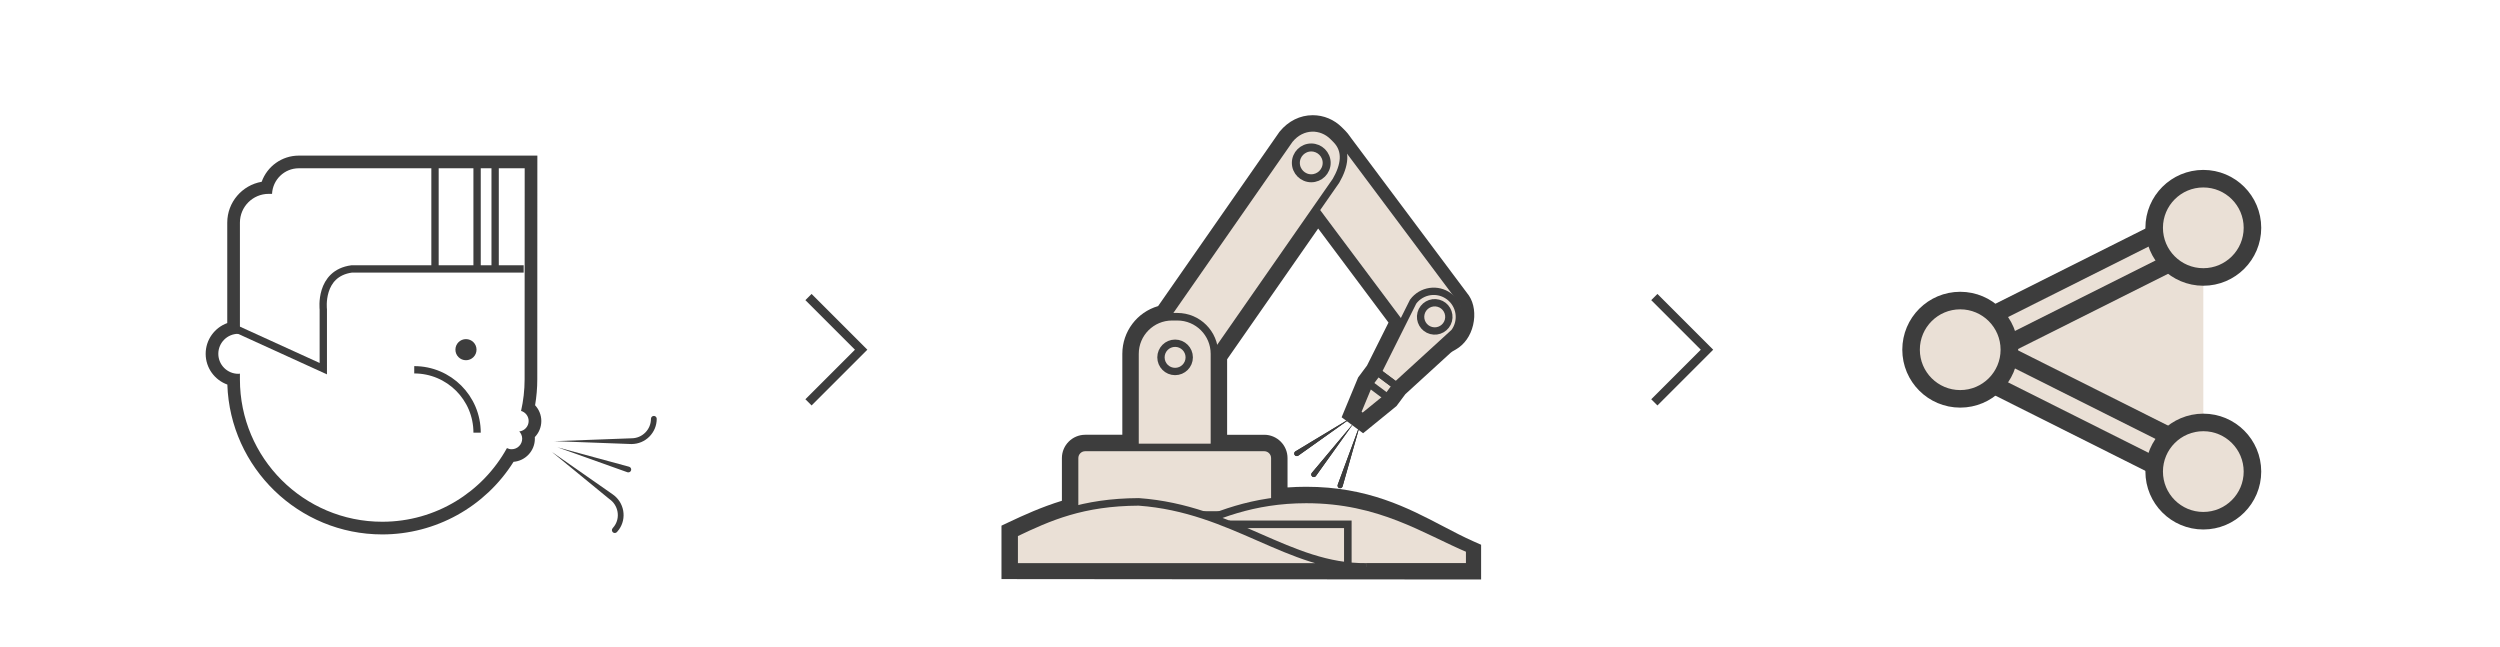 <?xml version="1.0" encoding="utf-8"?>
<!-- Generator: Adobe Illustrator 16.0.0, SVG Export Plug-In . SVG Version: 6.00 Build 0)  -->
<!DOCTYPE svg PUBLIC "-//W3C//DTD SVG 1.1//EN" "http://www.w3.org/Graphics/SVG/1.1/DTD/svg11.dtd">
<svg version="1.1" id="Layer_1" xmlns="http://www.w3.org/2000/svg" xmlns:xlink="http://www.w3.org/1999/xlink" x="0px" y="0px"
	 width="570px" height="147.5px" viewBox="42.5 0 570 147.5" enable-background="new 42.5 0 570 147.5" xml:space="preserve">
<g>
	<g>
		<g>
			<g>
				<path fill="#3D3D3D" d="M162.129,38.366l-0.017,48.135c0,2.472-0.287,4.872-0.809,7.188c0.998,0.293,1.73,1.204,1.73,2.299
					c0,1.236-0.936,2.246-2.138,2.382c0.407,0.43,0.664,1.007,0.664,1.646c0,1.334-1.074,2.41-2.408,2.41
					c-0.388,0-0.744-0.1-1.069-0.261c-5.528,10.009-16.183,16.793-28.428,16.793c-17.921,0-32.453-14.533-32.453-32.457v-1.312
					c-0.123,0.01-0.24,0.037-0.365,0.037c-2.515,0-4.559-2.039-4.559-4.559c0-2.519,2.043-4.559,4.559-4.559
					c0.124,0,0.242,0.028,0.365,0.037V50.764c0-3.625,2.937-6.565,6.564-6.565h0.76c0.162-3.244,2.82-5.833,6.108-5.833h26.926
					h11.12H162.129 M165.019,35.478h-2.889h-13.447h-11.121h-26.926c-3.892,0-7.222,2.473-8.475,5.969
					c-4.449,0.765-7.846,4.651-7.846,9.317V73.66c-2.868,1.036-4.923,3.787-4.923,7.007c0,3.228,2.065,5.981,4.943,7.013
					c0.625,18.945,16.229,34.167,35.321,34.167c12.193,0,23.483-6.294,29.932-16.551c2.718-0.222,4.862-2.504,4.862-5.281
					c0-0.119-0.004-0.236-0.013-0.355c0.925-0.957,1.486-2.253,1.486-3.673c0-1.357-0.533-2.634-1.421-3.591
					c0.332-1.961,0.5-3.937,0.5-5.896l0.017-48.135L165.019,35.478L165.019,35.478z"/>
			</g>
		</g>
		<circle fill="#3D3D3D" cx="148.741" cy="79.725" r="2.407"/>
		
			<line fill="none" stroke="#3D3D3D" stroke-width="1.67" stroke-miterlimit="10" x1="155.39" y1="37.935" x2="155.39" y2="61.313"/>
		
			<line fill="none" stroke="#3D3D3D" stroke-width="1.67" stroke-miterlimit="10" x1="151.276" y1="37.935" x2="151.276" y2="61.313"/>
		
			<line fill="none" stroke="#3D3D3D" stroke-width="1.67" stroke-miterlimit="10" x1="141.682" y1="37.935" x2="141.682" y2="61.313"/>
		<path fill="none" stroke="#262626" stroke-width="1.67" stroke-miterlimit="10" d="M121.364,56.268"/>
		<path fill="none" stroke="#3D3D3D" stroke-width="1.67" stroke-miterlimit="10" d="M95.606,74.664l20.606,9.393V70.55
			c0,0-1.007-8.229,6.492-9.237h39.194"/>
		<path fill="none" stroke="#3D3D3D" stroke-width="1.67" stroke-miterlimit="10" d="M136.945,84.311
			c7.917,0,14.331,6.417,14.331,14.333"/>
	</g>
	<g>
		<path fill="#3D3D3D" d="M185.93,106.413l-16.353-4.438l15.959,5.691c0.017,0.006,0.034,0.011,0.052,0.016
			c0.349,0.097,0.71-0.111,0.804-0.463C186.488,106.868,186.279,106.51,185.93,106.413z"/>
		<path fill="#3D3D3D" d="M182.216,112.729l-0.003-0.005l-0.015-0.009l-0.01-0.007l-0.002-0.001l-13.929-9.722l13.162,10.787
			c0.015,0.01,0.026,0.021,0.04,0.027l0.005,0.004c0.975,0.684,1.627,1.707,1.833,2.882c0.203,1.161-0.055,2.323-0.731,3.271
			c-0.12,0.17-0.247,0.326-0.378,0.47c-0.245,0.263-0.226,0.68,0.041,0.929c0.125,0.113,0.285,0.172,0.443,0.172
			c0.178,0,0.357-0.073,0.489-0.215c0.162-0.178,0.323-0.379,0.479-0.592c0.875-1.239,1.213-2.753,0.954-4.262
			C184.323,114.939,183.481,113.616,182.216,112.729z"/>
		<path fill="#3D3D3D" d="M192.234,95.486c0-0.363-0.296-0.656-0.657-0.656l0,0c-0.363,0-0.658,0.294-0.658,0.656
			c0,1.186-0.459,2.302-1.297,3.141c-0.836,0.839-1.952,1.303-3.134,1.304h-0.005l-17.578,0.656l17.578,0.657h0.001
			c0.015,0,0.033,0,0.048,0l0.01-0.005c1.518-0.016,2.939-0.61,4.009-1.684C191.635,98.468,192.235,97.022,192.234,95.486z"/>
	</g>
</g>
<g>
	<g>
		<path fill="#262626" d="M337.867,102.909c-0.275,0.166-0.365,0.522-0.199,0.801c0.166,0.272,0.523,0.361,0.8,0.196
			c0.017-0.007,0.026-0.019,0.038-0.025l12.527-8.91L337.867,102.909z"/>
		<path fill="#262626" d="M347.846,111.277c0.298,0.111,0.635-0.045,0.746-0.346c0.008-0.013,0.014-0.029,0.017-0.042l4.117-14.507
			l-5.224,14.145C347.39,110.83,347.544,111.164,347.846,111.277z"/>
		<path fill="#262626" d="M342.496,108.564c0.01-0.01,0.018-0.022,0.027-0.034l8.729-12.212l-9.65,11.5
			c-0.207,0.247-0.172,0.614,0.072,0.819C341.921,108.848,342.29,108.812,342.496,108.564z"/>
		<path fill="#EAE0D6" d="M340.328,114.107h-0.002c-0.689,0-1.363-0.105-2.03-0.081c-0.342,0.012-0.679-0.025-1.015-0.008
			c-0.29,0.015-0.578,0-0.862,0.019c-0.446,0.029-0.888,0.052-1.321,0.088c-0.14,0.015-0.277-0.088-0.414-0.075
			c-0.504,0.051-1.207,0.054-1.696,0.054c-0.008,0-1.13,0-1.13,0v-9.666c0-1.342,0.226-2.06-1.111-2.06h-11.452V81.012
			l17.758-25.429l4.627-6.613c0.434,0.189,0.921,0.297,1.42,0.297c0.438,0,0.857-0.089,1.244-0.236l18.113,24.211l-3.261,6.516
			l-2.548,5.1l-1.965,2.641l-2.764,6.665l1.287,0.957l5.592-4.554l1.97-2.641l10.618-9.706c0.32-0.116,0.637-0.257,0.943-0.434
			l0.723-0.419c2.837-1.637,3.805-5.261,2.17-8.094l-27.099-36.231c-0.333-0.582-0.757-1.081-1.235-1.499l-0.443-0.441
			c-2.606-2.609-7.039-2.825-9.939,0.716l-28.219,40.524c-0.241,0.043-0.478,0.096-0.714,0.158c-0.012,0.004-0.024,0.006-0.037,0.01
			c-0.228,0.062-0.45,0.132-0.668,0.21c-0.018,0.006-0.036,0.014-0.054,0.019c-0.218,0.081-0.43,0.167-0.637,0.264
			c-0.015,0.007-0.03,0.015-0.045,0.022c-0.213,0.101-0.419,0.206-0.62,0.321c0,0-0.002,0.001-0.005,0.003
			c-0.823,0.478-1.558,1.086-2.175,1.803c-0.017,0.018-0.035,0.034-0.05,0.054c-0.112,0.132-0.215,0.27-0.318,0.406
			c-0.053,0.07-0.107,0.139-0.157,0.211c-0.085,0.125-0.166,0.25-0.246,0.379c-0.059,0.094-0.118,0.188-0.172,0.284
			c-0.069,0.12-0.132,0.24-0.194,0.363c-0.058,0.112-0.113,0.228-0.165,0.343c-0.053,0.117-0.104,0.234-0.151,0.354
			c-0.052,0.128-0.098,0.261-0.143,0.393c-0.04,0.113-0.079,0.227-0.112,0.343c-0.043,0.146-0.079,0.295-0.114,0.443
			c-0.026,0.107-0.053,0.217-0.076,0.328c-0.034,0.172-0.056,0.346-0.08,0.521c-0.012,0.092-0.231,0.182-0.241,0.275
			c-0.026,0.27-0.246,0.542-0.246,0.822v21.707h-10.94c-1.339,0-3.298,0.719-3.298,2.06v11.812
			c-5.025,1.344-10.051,3.297-14.239,5.423v0.005v7.467v0.107v0.136l80.86,0.877c-2.687,0-4.538-0.245-6.966-1.083h1.711l1.45,0.766
			v-0.768h4.519c-0.645,0-1.281,0-1.914-0.029l1.914,0.029h22.285v-3.952C367.035,120.896,357.209,114.107,340.328,114.107z"/>
	</g>
	<g>
		<path fill="none" stroke="#3D3D3D" stroke-width="1.67" stroke-miterlimit="10" d="M374.08,75.761l-13.309,12.166l-4.121-3.067
			l8.045-16.087c1.93-2.592,5.595-3.127,8.184-1.197C375.473,69.504,376.009,73.169,374.08,75.761z"/>
		<g>
			<path fill="#3D3D3D" d="M341.809,29.151c1.719,0,3.389,0.702,4.638,1.953l0.667,0.664c0.021,0.022,0.039,0.045,0.059,0.065
				c0.263,0.264,0.5,0.558,0.715,0.876c0.018,0.025,0.039,0.052,0.055,0.079c0.061,0.088,0.131,0.162,0.183,0.256l26.911,35.98
				c1.375,2.068,0.803,6.512-2.033,8.147l-0.724,0.418c-0.297,0.174-0.297,0.174-0.872,0.615l-10.635,9.722l-1.971,2.642
				l-5.591,4.553l-1.288-0.957l2.762-6.664l1.969-2.643l5.809-11.614l-19.5-26.071l-23.566,33.84v21.003h11.351
				c1.337,0,2.426,1.085,2.426,2.426v9.879c2.25-0.282,4.623-0.448,7.156-0.448l0,0c17.292,0,26.807,7.71,36.977,12.21v3.156
				l-103.58-0.09v-7.467c4.185-1.978,8.639-3.947,13.776-5.333v-11.905c0-1.342,1.088-2.426,2.427-2.426h11.348v-21.34
				c0-4.179,3.031-7.641,7.011-8.331l28.219-40.526C338.018,29.978,339.941,29.151,341.809,29.151 M341.809,26.265L341.809,26.265
				c-2.891,0-5.566,1.323-7.535,3.726l-0.072,0.087l-0.063,0.093L306.55,69.788c-4.797,1.396-8.16,5.79-8.16,10.889v18.45h-8.46
				c-2.931,0-5.316,2.384-5.316,5.313v9.735c-4.659,1.438-8.668,3.26-12.122,4.893l-1.655,0.782v1.83v7.467v2.884l2.885,0.004
				l103.581,0.089l2.89,0.002v-2.891v-3.154v-1.88l-1.719-0.76c-2.271-1.005-4.521-2.181-6.901-3.429
				c-8.085-4.232-17.25-9.028-31.246-9.028c-1.44,0-2.854,0.051-4.27,0.151v-6.693c0-2.93-2.384-5.314-5.312-5.314h-8.462v-17.21
				l20.759-29.813l16.037,21.441l-4.896,9.792l-1.814,2.436l-0.217,0.289l-0.135,0.332l-2.765,6.664l-0.86,2.081l1.807,1.343
				l1.289,0.957l1.803,1.341l1.742-1.419l5.591-4.554l0.277-0.227l0.214-0.286l1.806-2.424l10.343-9.453
				c0.184-0.141,0.271-0.211,0.348-0.264c0.028-0.018,0.065-0.037,0.118-0.067l0.72-0.417c1.945-1.123,3.338-3.098,3.917-5.559
				c0.575-2.448,0.228-4.948-0.925-6.685l-0.044-0.067l-0.051-0.064l-26.837-35.882c-0.082-0.125-0.154-0.22-0.202-0.284
				c-0.018-0.022-0.031-0.044-0.048-0.066c-0.312-0.454-0.637-0.852-0.989-1.213l-0.044-0.047l-0.038-0.041l-0.041-0.04
				l-0.667-0.664C346.688,27.259,344.314,26.265,341.809,26.265L341.809,26.265L341.809,26.265z"/>
		</g>
		<path fill="none" d="M302.129,114.428h-0.002c-12.097,0-20.707,3.607-28.402,7.247v7.715l80.194,0.912
			C336.765,130.302,326.549,114.428,302.129,114.428z"/>
		<path fill="none" stroke="#262626" stroke-width="0.862" stroke-miterlimit="10" d="M305.067,76.971
			c-2.606,2.607-2.606,6.834,0,9.439l0.665,0.666c2.606,2.607,6.834,2.607,9.441,0l31.94-45.867c1.954-3.397,2.605-6.833,0-9.44
			l-0.667-0.665c-2.605-2.608-7.038-2.824-9.939,0.716L305.067,76.971z"/>
		<path fill="#EAE0D6" stroke="#3D3D3D" stroke-width="1.724" stroke-miterlimit="10" d="M305.067,76.971
			c-2.606,2.607-2.606,6.834,0,9.439l0.665,0.666c2.606,2.607,6.834,2.607,9.441,0l31.94-45.867c1.954-3.397,2.605-6.833,0-9.44
			l-0.667-0.665c-2.605-2.608-7.038-2.824-9.939,0.716L305.067,76.971z"/>
		<polygon fill="none" points="356.652,84.859 354.686,87.5 351.924,94.164 353.211,95.121 358.803,90.568 360.771,87.927 		"/>
		<polygon fill="none" stroke="#3D3D3D" stroke-width="1.67" stroke-miterlimit="10" points="356.652,84.859 354.686,87.5 
			351.924,94.164 353.211,95.121 358.803,90.568 360.771,87.927 		"/>
		<line fill="none" x1="354.686" y1="87.5" x2="358.803" y2="90.568"/>
		
			<line fill="none" stroke="#3D3D3D" stroke-width="1.67" stroke-miterlimit="10" x1="354.686" y1="87.5" x2="358.803" y2="90.568"/>
		<path fill="#3D3D3D" d="M351.033,94.971l-13.166,7.938c-0.275,0.166-0.365,0.522-0.199,0.801c0.166,0.272,0.523,0.361,0.8,0.196
			c0.017-0.007,0.026-0.019,0.038-0.025L351.033,94.971z"/>
		<path fill="#3D3D3D" d="M348.606,110.89l4.118-14.507l-5.224,14.145c-0.111,0.303,0.046,0.637,0.345,0.751
			c0.298,0.111,0.635-0.046,0.746-0.345C348.599,110.919,348.604,110.902,348.606,110.89"/>
		<path fill="#3D3D3D" d="M351.252,96.318l-9.65,11.5c-0.205,0.246-0.172,0.614,0.073,0.82c0.245,0.209,0.614,0.173,0.82-0.072
			c0.01-0.012,0.019-0.024,0.026-0.036L351.252,96.318z"/>
		<path fill="none" d="M319.395,80.677c0-4.675-3.788-8.464-8.462-8.464h-1.193c-4.676,0-8.464,3.79-8.464,8.464v27.338h18.12
			L319.395,80.677L319.395,80.677z"/>
		<path fill="none" d="M339.602,45.756c0,1.94,1.573,3.511,3.513,3.511c1.938,0,3.513-1.57,3.513-3.511s-1.575-3.512-3.513-3.512
			C341.175,42.245,339.602,43.816,339.602,45.756"/>
		<path fill="none" stroke="#3D3D3D" stroke-width="1.821" stroke-miterlimit="10" d="M337.955,37.136
			c0,1.939,1.572,3.511,3.512,3.511c1.938,0,3.514-1.571,3.514-3.511c0-1.941-1.575-3.513-3.514-3.513
			C339.527,33.624,337.955,35.195,337.955,37.136z"/>
		<path fill="none" stroke="#3D3D3D" stroke-width="1.67" stroke-miterlimit="10" d="M366.504,71.412
			c-0.459,1.72,0.562,3.486,2.281,3.945c1.717,0.463,3.484-0.557,3.947-2.276c0.459-1.719-0.562-3.485-2.28-3.947
			C368.732,68.673,366.965,69.695,366.504,71.412z"/>
		<path fill="none" stroke="#262626" stroke-width="0.862" stroke-miterlimit="10" d="M313.644,81.479
			c0,1.779-1.443,3.223-3.221,3.223c-1.781,0-3.225-1.443-3.225-3.223c0-1.78,1.444-3.224,3.225-3.224
			C312.201,78.255,313.644,79.698,313.644,81.479"/>
		<path fill="#EAE0D6" stroke="#3D3D3D" stroke-width="1.724" stroke-miterlimit="10" d="M319.395,80.677
			c0-4.675-3.788-8.464-8.462-8.464h-1.193c-4.676,0-8.464,3.79-8.464,8.464v27.338h18.12L319.395,80.677L319.395,80.677z"/>
		<path fill="#EAE0D6" stroke="#3D3D3D" stroke-width="1.724" stroke-miterlimit="10" d="M333.17,114.319v-9.879
			c0-1.341-1.089-2.426-2.426-2.426h-40.817c-1.339,0-2.427,1.085-2.427,2.426v12.299"/>
		<path fill="none" stroke="#3D3D3D" stroke-width="0.862" stroke-miterlimit="10" d="M333.17,116.978V104.44
			c0-1.341-1.089-2.426-2.426-2.426h-40.817c-1.339,0-2.427,1.085-2.427,2.426v12.537H333.17z"/>
		<path fill="#EAE0D6" stroke="#3D3D3D" stroke-width="1.724" stroke-miterlimit="10" d="M288.537,128.568
			c17.155,0,27.37-14.697,51.79-14.697l0,0l0,0c16.882,0,26.977,7.024,37.268,11.359v4.005h-23.63"/>
		<polyline fill="none" points="343.523,128.578 343.523,118.266 321.353,118.266 		"/>
		<path fill="#EAE0D6" stroke="#3D3D3D" stroke-width="1.724" stroke-miterlimit="10" d="M273.725,121.675
			c8.06-3.867,15.574-7.174,28.402-7.247l0,0h0.002c21.586,1.556,34.285,15.021,51.837,14.825h-80.242V121.675L273.725,121.675z"/>
		<circle fill="none" stroke="#3D3D3D" stroke-width="1.67" stroke-miterlimit="10" cx="310.422" cy="81.479" r="3.223"/>
		<polyline fill="none" stroke="#3D3D3D" stroke-width="1.724" stroke-miterlimit="10" points="349.805,129.948 349.805,119.543 
			322.688,119.543 		"/>
	</g>
</g>
<polyline fill="none" stroke="#3D3D3D" stroke-width="2" stroke-miterlimit="10" points="419.688,67.727 431.694,79.732 
	419.688,91.737 "/>
<polyline fill="none" stroke="#3D3D3D" stroke-width="2" stroke-miterlimit="10" points="226.835,67.727 238.842,79.732 
	226.835,91.737 "/>
<g>
	<path fill="none" stroke="#3D3D3D" stroke-width="3.841" stroke-miterlimit="10" d="M544.855,42.731"/>
	<g>
		<g>
			<polyline fill="#EAE0D6" stroke="#3D3D3D" stroke-width="4" stroke-miterlimit="10" points="544.855,107.52 489.429,79.732 
				544.855,51.944 			"/>
			<polygon fill="#EAE0D6" stroke="#3D3D3D" stroke-width="4" stroke-miterlimit="10" points="543.167,110.89 481.019,79.732 
				543.167,48.575 546.545,55.314 497.839,79.732 546.545,104.149 			"/>
		</g>
		<circle fill="#EAE0D6" stroke="#3D3D3D" stroke-width="4" stroke-miterlimit="10" cx="489.429" cy="79.732" r="11.205"/>
		<circle fill="#EAE0D6" stroke="#3D3D3D" stroke-width="4" stroke-miterlimit="10" cx="544.855" cy="51.944" r="11.204"/>
		<circle fill="#EAE0D6" stroke="#3D3D3D" stroke-width="4" stroke-miterlimit="10" cx="544.855" cy="107.519" r="11.204"/>
	</g>
</g>
</svg>
